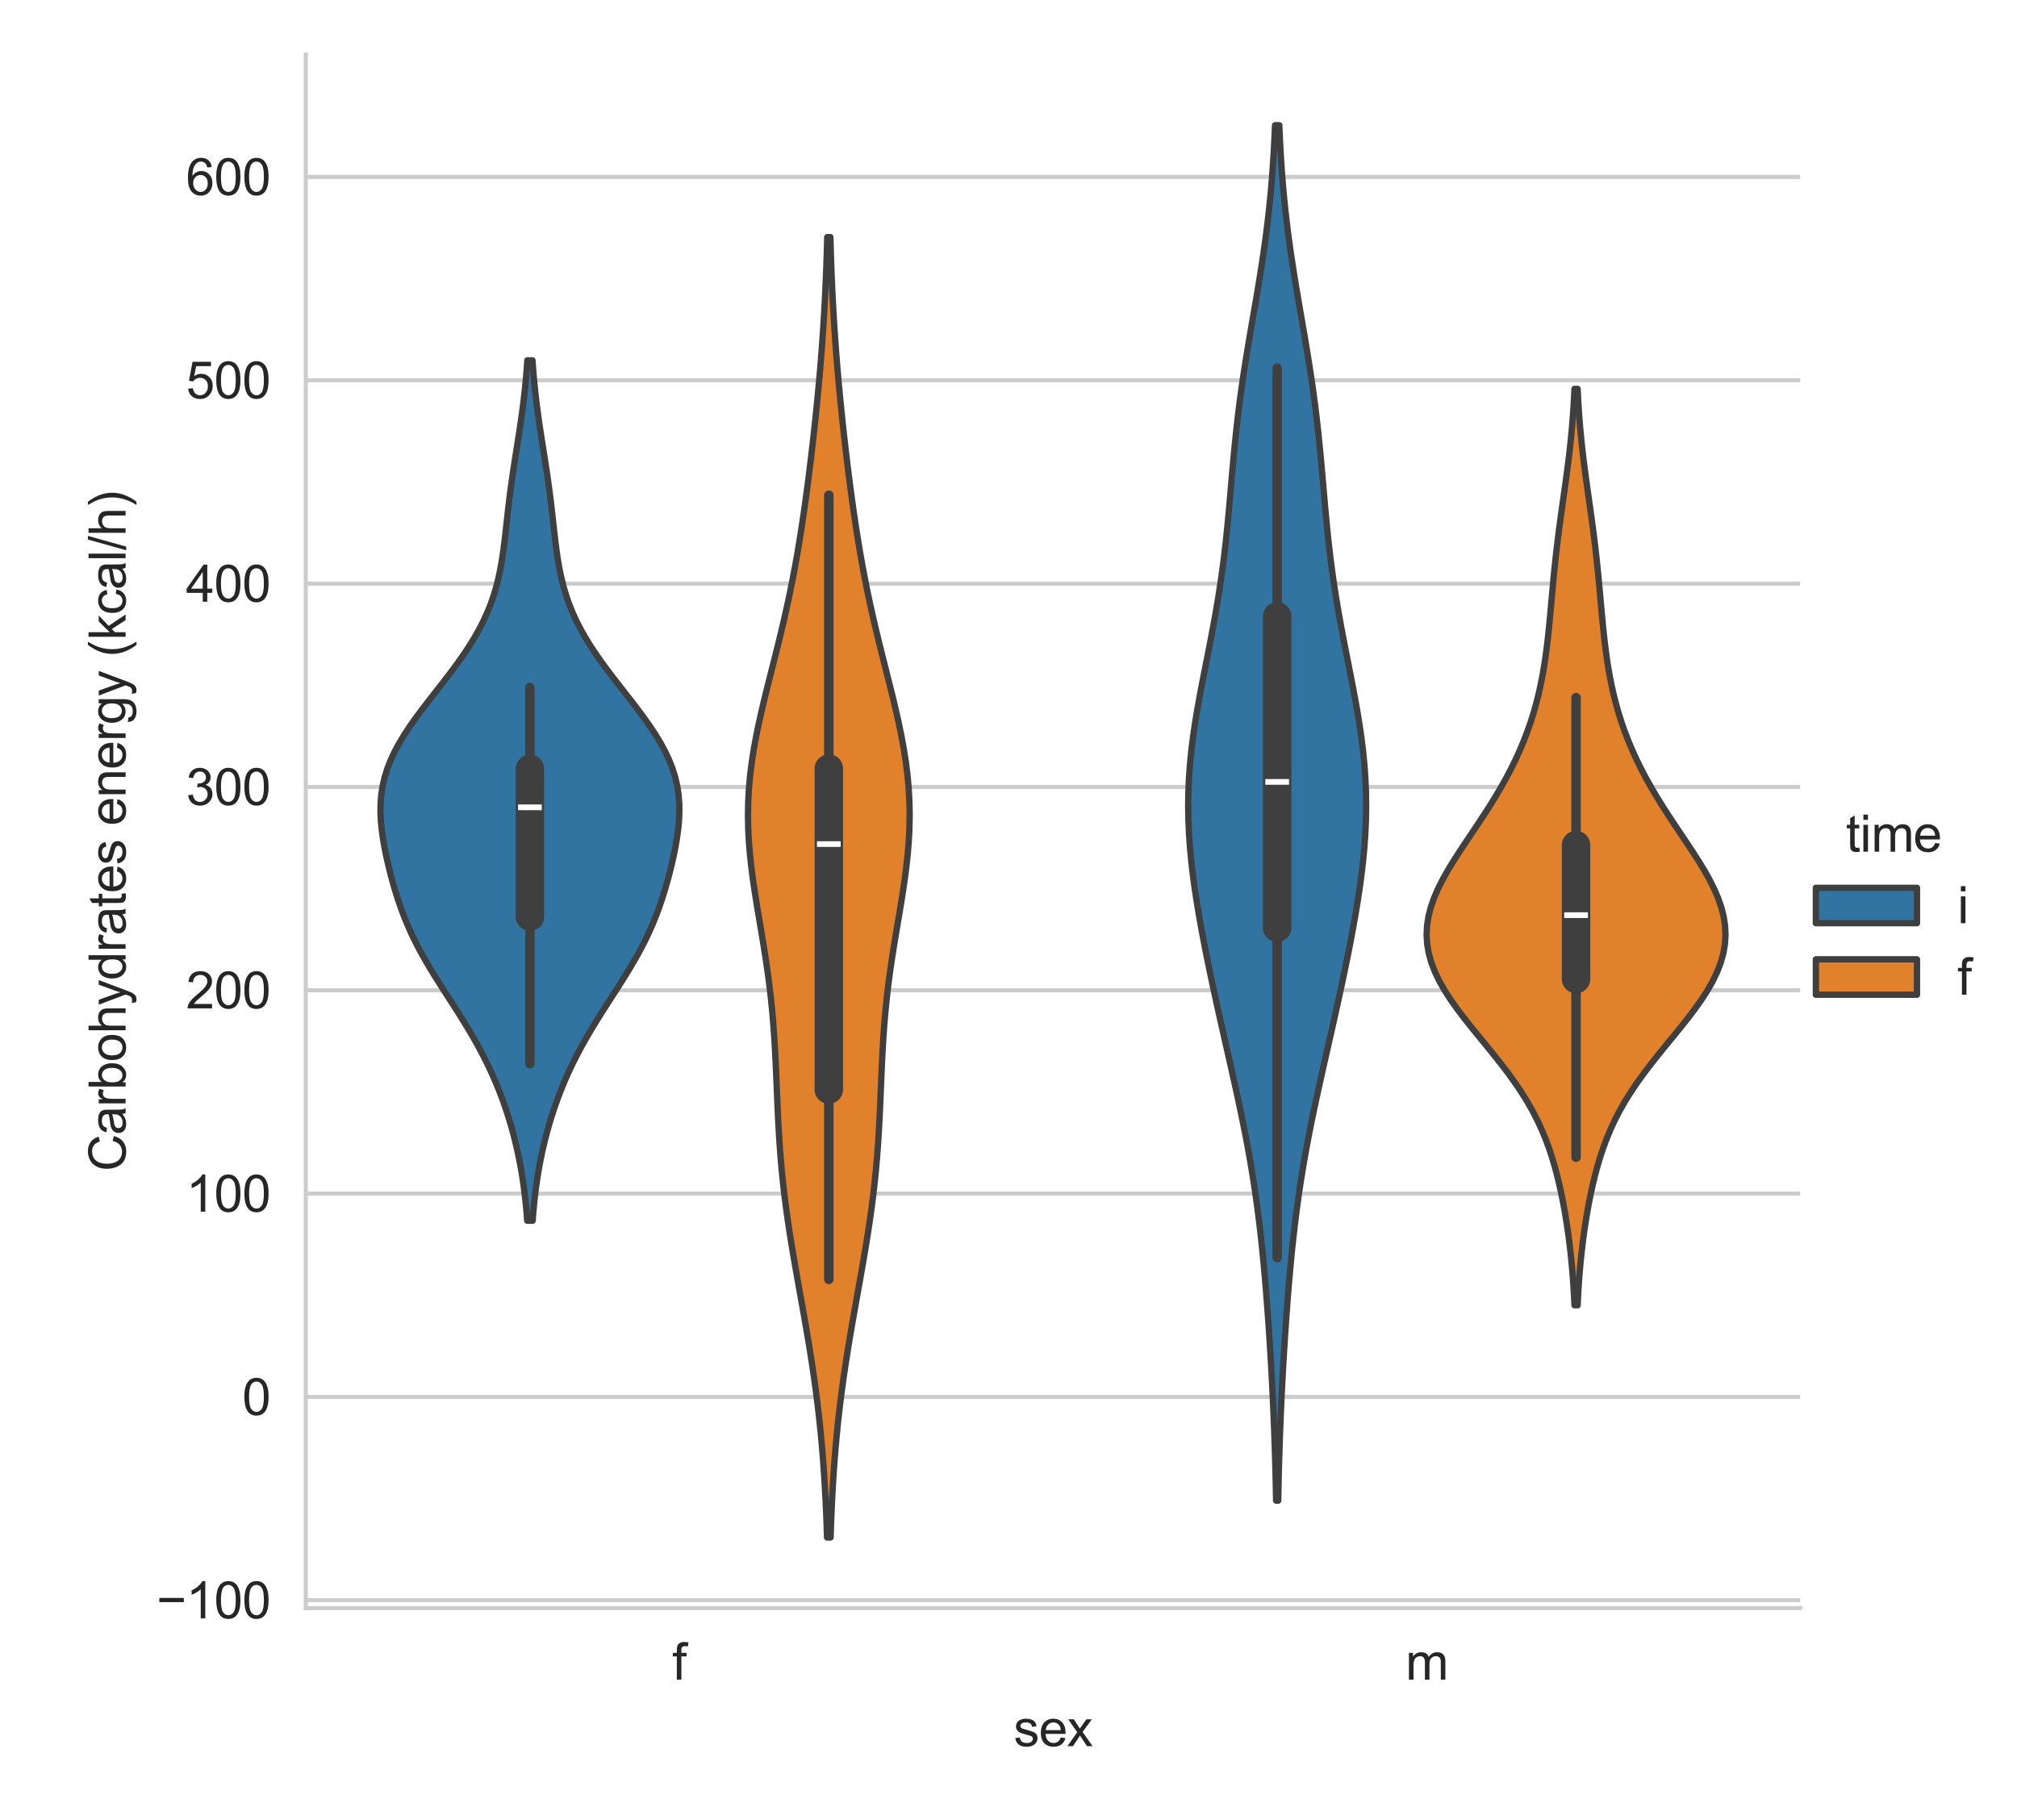 <?xml version="1.0" encoding="utf-8" standalone="no"?>
<!DOCTYPE svg PUBLIC "-//W3C//DTD SVG 1.1//EN"
  "http://www.w3.org/Graphics/SVG/1.1/DTD/svg11.dtd">
<svg xmlns:xlink="http://www.w3.org/1999/xlink" width="398.88pt" height="360pt" viewBox="0 0 398.88 360" xmlns="http://www.w3.org/2000/svg" version="1.1">
 <defs>
  <style type="text/css">*{stroke-linejoin: round; stroke-linecap: butt}</style>
 </defs>
 <g id="figure_1">
  <g id="patch_1">
   <path d="M 0 360 
L 398.88 360 
L 398.88 0 
L 0 0 
z
" style="fill: #ffffff"/>
  </g>
  <g id="axes_1">
   <g id="patch_2">
    <path d="M 60.465 318.04 
L 356.011 318.04 
L 356.011 10.8 
L 60.465 10.8 
z
" style="fill: #ffffff"/>
   </g>
   <g id="matplotlib.axis_1">
    <g id="xtick_1">
     <g id="text_1">
      <!-- f -->
      <g style="fill: #262626" transform="translate(132.962 332.198) scale(0.1 -0.1)">
       <defs>
        <path id="ArialMT-66" d="M 556 0 
L 556 2881 
L 59 2881 
L 59 3319 
L 556 3319 
L 556 3672 
Q 556 4006 616 4169 
Q 697 4388 901 4523 
Q 1106 4659 1475 4659 
Q 1713 4659 2000 4603 
L 1916 4113 
Q 1741 4144 1584 4144 
Q 1328 4144 1222 4034 
Q 1116 3925 1116 3625 
L 1116 3319 
L 1763 3319 
L 1763 2881 
L 1116 2881 
L 1116 0 
L 556 0 
z
" transform="scale(0.016)"/>
       </defs>
       <use xlink:href="#ArialMT-66"/>
      </g>
     </g>
    </g>
    <g id="xtick_2">
     <g id="text_2">
      <!-- m -->
      <g style="fill: #262626" transform="translate(277.96 332.198) scale(0.1 -0.1)">
       <defs>
        <path id="ArialMT-6d" d="M 422 0 
L 422 3319 
L 925 3319 
L 925 2853 
Q 1081 3097 1340 3245 
Q 1600 3394 1931 3394 
Q 2300 3394 2536 3241 
Q 2772 3088 2869 2813 
Q 3263 3394 3894 3394 
Q 4388 3394 4653 3120 
Q 4919 2847 4919 2278 
L 4919 0 
L 4359 0 
L 4359 2091 
Q 4359 2428 4304 2576 
Q 4250 2725 4106 2815 
Q 3963 2906 3769 2906 
Q 3419 2906 3187 2673 
Q 2956 2441 2956 1928 
L 2956 0 
L 2394 0 
L 2394 2156 
Q 2394 2531 2256 2718 
Q 2119 2906 1806 2906 
Q 1569 2906 1367 2781 
Q 1166 2656 1075 2415 
Q 984 2175 984 1722 
L 984 0 
L 422 0 
z
" transform="scale(0.016)"/>
       </defs>
       <use xlink:href="#ArialMT-6d"/>
      </g>
     </g>
    </g>
    <g id="text_3">
     <!-- sex -->
     <g style="fill: #262626" transform="translate(200.458 345.343) scale(0.1 -0.1)">
      <defs>
       <path id="ArialMT-73" d="M 197 991 
L 753 1078 
Q 800 744 1014 566 
Q 1228 388 1613 388 
Q 2000 388 2187 545 
Q 2375 703 2375 916 
Q 2375 1106 2209 1216 
Q 2094 1291 1634 1406 
Q 1016 1563 777 1677 
Q 538 1791 414 1992 
Q 291 2194 291 2438 
Q 291 2659 392 2848 
Q 494 3038 669 3163 
Q 800 3259 1026 3326 
Q 1253 3394 1513 3394 
Q 1903 3394 2198 3281 
Q 2494 3169 2634 2976 
Q 2775 2784 2828 2463 
L 2278 2388 
Q 2241 2644 2061 2787 
Q 1881 2931 1553 2931 
Q 1166 2931 1000 2803 
Q 834 2675 834 2503 
Q 834 2394 903 2306 
Q 972 2216 1119 2156 
Q 1203 2125 1616 2013 
Q 2213 1853 2448 1751 
Q 2684 1650 2818 1456 
Q 2953 1263 2953 975 
Q 2953 694 2789 445 
Q 2625 197 2315 61 
Q 2006 -75 1616 -75 
Q 969 -75 630 194 
Q 291 463 197 991 
z
" transform="scale(0.016)"/>
       <path id="ArialMT-65" d="M 2694 1069 
L 3275 997 
Q 3138 488 2766 206 
Q 2394 -75 1816 -75 
Q 1088 -75 661 373 
Q 234 822 234 1631 
Q 234 2469 665 2931 
Q 1097 3394 1784 3394 
Q 2450 3394 2872 2941 
Q 3294 2488 3294 1666 
Q 3294 1616 3291 1516 
L 816 1516 
Q 847 969 1125 678 
Q 1403 388 1819 388 
Q 2128 388 2347 550 
Q 2566 713 2694 1069 
z
M 847 1978 
L 2700 1978 
Q 2663 2397 2488 2606 
Q 2219 2931 1791 2931 
Q 1403 2931 1139 2672 
Q 875 2413 847 1978 
z
" transform="scale(0.016)"/>
       <path id="ArialMT-78" d="M 47 0 
L 1259 1725 
L 138 3319 
L 841 3319 
L 1350 2541 
Q 1494 2319 1581 2169 
Q 1719 2375 1834 2534 
L 2394 3319 
L 3066 3319 
L 1919 1756 
L 3153 0 
L 2463 0 
L 1781 1031 
L 1600 1309 
L 728 0 
L 47 0 
z
" transform="scale(0.016)"/>
      </defs>
      <use xlink:href="#ArialMT-73"/>
      <use xlink:href="#ArialMT-65" x="50"/>
      <use xlink:href="#ArialMT-78" x="105.615"/>
     </g>
    </g>
   </g>
   <g id="matplotlib.axis_2">
    <g id="ytick_1">
     <g id="line2d_1">
      <path d="M 60.465 316.484 
L 356.011 316.484 
" clip-path="url(#p3ad78b8b1c)" style="fill: none; stroke: #cccccc; stroke-width: 0.8; stroke-linecap: round"/>
     </g>
     <g id="text_4">
      <!-- −100 -->
      <g style="fill: #262626" transform="translate(30.942 320.063) scale(0.1 -0.1)">
       <defs>
        <path id="ArialMT-2212" d="M 3381 1997 
L 356 1997 
L 356 2522 
L 3381 2522 
L 3381 1997 
z
" transform="scale(0.016)"/>
        <path id="ArialMT-31" d="M 2384 0 
L 1822 0 
L 1822 3584 
Q 1619 3391 1289 3197 
Q 959 3003 697 2906 
L 697 3450 
Q 1169 3672 1522 3987 
Q 1875 4303 2022 4600 
L 2384 4600 
L 2384 0 
z
" transform="scale(0.016)"/>
        <path id="ArialMT-30" d="M 266 2259 
Q 266 3072 433 3567 
Q 600 4063 929 4331 
Q 1259 4600 1759 4600 
Q 2128 4600 2406 4451 
Q 2684 4303 2865 4023 
Q 3047 3744 3150 3342 
Q 3253 2941 3253 2259 
Q 3253 1453 3087 958 
Q 2922 463 2592 192 
Q 2263 -78 1759 -78 
Q 1097 -78 719 397 
Q 266 969 266 2259 
z
M 844 2259 
Q 844 1131 1108 757 
Q 1372 384 1759 384 
Q 2147 384 2411 759 
Q 2675 1134 2675 2259 
Q 2675 3391 2411 3762 
Q 2147 4134 1753 4134 
Q 1366 4134 1134 3806 
Q 844 3388 844 2259 
z
" transform="scale(0.016)"/>
       </defs>
       <use xlink:href="#ArialMT-2212"/>
       <use xlink:href="#ArialMT-31" x="58.398"/>
       <use xlink:href="#ArialMT-30" x="114.014"/>
       <use xlink:href="#ArialMT-30" x="169.629"/>
      </g>
     </g>
    </g>
    <g id="ytick_2">
     <g id="line2d_2">
      <path d="M 60.465 276.271 
L 356.011 276.271 
" clip-path="url(#p3ad78b8b1c)" style="fill: none; stroke: #cccccc; stroke-width: 0.8; stroke-linecap: round"/>
     </g>
     <g id="text_5">
      <!-- 0 -->
      <g style="fill: #262626" transform="translate(47.904 279.85) scale(0.1 -0.1)">
       <use xlink:href="#ArialMT-30"/>
      </g>
     </g>
    </g>
    <g id="ytick_3">
     <g id="line2d_3">
      <path d="M 60.465 236.059 
L 356.011 236.059 
" clip-path="url(#p3ad78b8b1c)" style="fill: none; stroke: #cccccc; stroke-width: 0.8; stroke-linecap: round"/>
     </g>
     <g id="text_6">
      <!-- 100 -->
      <g style="fill: #262626" transform="translate(36.782 239.638) scale(0.1 -0.1)">
       <use xlink:href="#ArialMT-31"/>
       <use xlink:href="#ArialMT-30" x="55.615"/>
       <use xlink:href="#ArialMT-30" x="111.23"/>
      </g>
     </g>
    </g>
    <g id="ytick_4">
     <g id="line2d_4">
      <path d="M 60.465 195.846 
L 356.011 195.846 
" clip-path="url(#p3ad78b8b1c)" style="fill: none; stroke: #cccccc; stroke-width: 0.8; stroke-linecap: round"/>
     </g>
     <g id="text_7">
      <!-- 200 -->
      <g style="fill: #262626" transform="translate(36.782 199.425) scale(0.1 -0.1)">
       <defs>
        <path id="ArialMT-32" d="M 3222 541 
L 3222 0 
L 194 0 
Q 188 203 259 391 
Q 375 700 629 1000 
Q 884 1300 1366 1694 
Q 2113 2306 2375 2664 
Q 2638 3022 2638 3341 
Q 2638 3675 2398 3904 
Q 2159 4134 1775 4134 
Q 1369 4134 1125 3890 
Q 881 3647 878 3216 
L 300 3275 
Q 359 3922 746 4261 
Q 1134 4600 1788 4600 
Q 2447 4600 2831 4234 
Q 3216 3869 3216 3328 
Q 3216 3053 3103 2787 
Q 2991 2522 2730 2228 
Q 2469 1934 1863 1422 
Q 1356 997 1212 845 
Q 1069 694 975 541 
L 3222 541 
z
" transform="scale(0.016)"/>
       </defs>
       <use xlink:href="#ArialMT-32"/>
       <use xlink:href="#ArialMT-30" x="55.615"/>
       <use xlink:href="#ArialMT-30" x="111.23"/>
      </g>
     </g>
    </g>
    <g id="ytick_5">
     <g id="line2d_5">
      <path d="M 60.465 155.633 
L 356.011 155.633 
" clip-path="url(#p3ad78b8b1c)" style="fill: none; stroke: #cccccc; stroke-width: 0.8; stroke-linecap: round"/>
     </g>
     <g id="text_8">
      <!-- 300 -->
      <g style="fill: #262626" transform="translate(36.782 159.212) scale(0.1 -0.1)">
       <defs>
        <path id="ArialMT-33" d="M 269 1209 
L 831 1284 
Q 928 806 1161 595 
Q 1394 384 1728 384 
Q 2125 384 2398 659 
Q 2672 934 2672 1341 
Q 2672 1728 2419 1979 
Q 2166 2231 1775 2231 
Q 1616 2231 1378 2169 
L 1441 2663 
Q 1497 2656 1531 2656 
Q 1891 2656 2178 2843 
Q 2466 3031 2466 3422 
Q 2466 3731 2256 3934 
Q 2047 4138 1716 4138 
Q 1388 4138 1169 3931 
Q 950 3725 888 3313 
L 325 3413 
Q 428 3978 793 4289 
Q 1159 4600 1703 4600 
Q 2078 4600 2393 4439 
Q 2709 4278 2876 4000 
Q 3044 3722 3044 3409 
Q 3044 3113 2884 2869 
Q 2725 2625 2413 2481 
Q 2819 2388 3044 2092 
Q 3269 1797 3269 1353 
Q 3269 753 2831 336 
Q 2394 -81 1725 -81 
Q 1122 -81 723 278 
Q 325 638 269 1209 
z
" transform="scale(0.016)"/>
       </defs>
       <use xlink:href="#ArialMT-33"/>
       <use xlink:href="#ArialMT-30" x="55.615"/>
       <use xlink:href="#ArialMT-30" x="111.23"/>
      </g>
     </g>
    </g>
    <g id="ytick_6">
     <g id="line2d_6">
      <path d="M 60.465 115.421 
L 356.011 115.421 
" clip-path="url(#p3ad78b8b1c)" style="fill: none; stroke: #cccccc; stroke-width: 0.8; stroke-linecap: round"/>
     </g>
     <g id="text_9">
      <!-- 400 -->
      <g style="fill: #262626" transform="translate(36.782 119) scale(0.1 -0.1)">
       <defs>
        <path id="ArialMT-34" d="M 2069 0 
L 2069 1097 
L 81 1097 
L 81 1613 
L 2172 4581 
L 2631 4581 
L 2631 1613 
L 3250 1613 
L 3250 1097 
L 2631 1097 
L 2631 0 
L 2069 0 
z
M 2069 1613 
L 2069 3678 
L 634 1613 
L 2069 1613 
z
" transform="scale(0.016)"/>
       </defs>
       <use xlink:href="#ArialMT-34"/>
       <use xlink:href="#ArialMT-30" x="55.615"/>
       <use xlink:href="#ArialMT-30" x="111.23"/>
      </g>
     </g>
    </g>
    <g id="ytick_7">
     <g id="line2d_7">
      <path d="M 60.465 75.208 
L 356.011 75.208 
" clip-path="url(#p3ad78b8b1c)" style="fill: none; stroke: #cccccc; stroke-width: 0.8; stroke-linecap: round"/>
     </g>
     <g id="text_10">
      <!-- 500 -->
      <g style="fill: #262626" transform="translate(36.782 78.787) scale(0.1 -0.1)">
       <defs>
        <path id="ArialMT-35" d="M 266 1200 
L 856 1250 
Q 922 819 1161 601 
Q 1400 384 1738 384 
Q 2144 384 2425 690 
Q 2706 997 2706 1503 
Q 2706 1984 2436 2262 
Q 2166 2541 1728 2541 
Q 1456 2541 1237 2417 
Q 1019 2294 894 2097 
L 366 2166 
L 809 4519 
L 3088 4519 
L 3088 3981 
L 1259 3981 
L 1013 2750 
Q 1425 3038 1878 3038 
Q 2478 3038 2890 2622 
Q 3303 2206 3303 1553 
Q 3303 931 2941 478 
Q 2500 -78 1738 -78 
Q 1113 -78 717 272 
Q 322 622 266 1200 
z
" transform="scale(0.016)"/>
       </defs>
       <use xlink:href="#ArialMT-35"/>
       <use xlink:href="#ArialMT-30" x="55.615"/>
       <use xlink:href="#ArialMT-30" x="111.23"/>
      </g>
     </g>
    </g>
    <g id="ytick_8">
     <g id="line2d_8">
      <path d="M 60.465 34.995 
L 356.011 34.995 
" clip-path="url(#p3ad78b8b1c)" style="fill: none; stroke: #cccccc; stroke-width: 0.8; stroke-linecap: round"/>
     </g>
     <g id="text_11">
      <!-- 600 -->
      <g style="fill: #262626" transform="translate(36.782 38.574) scale(0.1 -0.1)">
       <defs>
        <path id="ArialMT-36" d="M 3184 3459 
L 2625 3416 
Q 2550 3747 2413 3897 
Q 2184 4138 1850 4138 
Q 1581 4138 1378 3988 
Q 1113 3794 959 3422 
Q 806 3050 800 2363 
Q 1003 2672 1297 2822 
Q 1591 2972 1913 2972 
Q 2475 2972 2870 2558 
Q 3266 2144 3266 1488 
Q 3266 1056 3080 686 
Q 2894 316 2569 119 
Q 2244 -78 1831 -78 
Q 1128 -78 684 439 
Q 241 956 241 2144 
Q 241 3472 731 4075 
Q 1159 4600 1884 4600 
Q 2425 4600 2770 4297 
Q 3116 3994 3184 3459 
z
M 888 1484 
Q 888 1194 1011 928 
Q 1134 663 1356 523 
Q 1578 384 1822 384 
Q 2178 384 2434 671 
Q 2691 959 2691 1453 
Q 2691 1928 2437 2201 
Q 2184 2475 1800 2475 
Q 1419 2475 1153 2201 
Q 888 1928 888 1484 
z
" transform="scale(0.016)"/>
       </defs>
       <use xlink:href="#ArialMT-36"/>
       <use xlink:href="#ArialMT-30" x="55.615"/>
       <use xlink:href="#ArialMT-30" x="111.23"/>
      </g>
     </g>
    </g>
    <g id="text_12">
     <!-- Carbohydrates energy (kcal/h) -->
     <g style="fill: #262626" transform="translate(24.837 231.668) rotate(-90) scale(0.1 -0.1)">
      <defs>
       <path id="ArialMT-43" d="M 3763 1606 
L 4369 1453 
Q 4178 706 3683 314 
Q 3188 -78 2472 -78 
Q 1731 -78 1267 223 
Q 803 525 561 1097 
Q 319 1669 319 2325 
Q 319 3041 592 3573 
Q 866 4106 1370 4382 
Q 1875 4659 2481 4659 
Q 3169 4659 3637 4309 
Q 4106 3959 4291 3325 
L 3694 3184 
Q 3534 3684 3231 3912 
Q 2928 4141 2469 4141 
Q 1941 4141 1586 3887 
Q 1231 3634 1087 3207 
Q 944 2781 944 2328 
Q 944 1744 1114 1308 
Q 1284 872 1643 656 
Q 2003 441 2422 441 
Q 2931 441 3284 734 
Q 3638 1028 3763 1606 
z
" transform="scale(0.016)"/>
       <path id="ArialMT-61" d="M 2588 409 
Q 2275 144 1986 34 
Q 1697 -75 1366 -75 
Q 819 -75 525 192 
Q 231 459 231 875 
Q 231 1119 342 1320 
Q 453 1522 633 1644 
Q 813 1766 1038 1828 
Q 1203 1872 1538 1913 
Q 2219 1994 2541 2106 
Q 2544 2222 2544 2253 
Q 2544 2597 2384 2738 
Q 2169 2928 1744 2928 
Q 1347 2928 1158 2789 
Q 969 2650 878 2297 
L 328 2372 
Q 403 2725 575 2942 
Q 747 3159 1072 3276 
Q 1397 3394 1825 3394 
Q 2250 3394 2515 3294 
Q 2781 3194 2906 3042 
Q 3031 2891 3081 2659 
Q 3109 2516 3109 2141 
L 3109 1391 
Q 3109 606 3145 398 
Q 3181 191 3288 0 
L 2700 0 
Q 2613 175 2588 409 
z
M 2541 1666 
Q 2234 1541 1622 1453 
Q 1275 1403 1131 1340 
Q 988 1278 909 1158 
Q 831 1038 831 891 
Q 831 666 1001 516 
Q 1172 366 1500 366 
Q 1825 366 2078 508 
Q 2331 650 2450 897 
Q 2541 1088 2541 1459 
L 2541 1666 
z
" transform="scale(0.016)"/>
       <path id="ArialMT-72" d="M 416 0 
L 416 3319 
L 922 3319 
L 922 2816 
Q 1116 3169 1280 3281 
Q 1444 3394 1641 3394 
Q 1925 3394 2219 3213 
L 2025 2691 
Q 1819 2813 1613 2813 
Q 1428 2813 1281 2702 
Q 1134 2591 1072 2394 
Q 978 2094 978 1738 
L 978 0 
L 416 0 
z
" transform="scale(0.016)"/>
       <path id="ArialMT-62" d="M 941 0 
L 419 0 
L 419 4581 
L 981 4581 
L 981 2947 
Q 1338 3394 1891 3394 
Q 2197 3394 2470 3270 
Q 2744 3147 2920 2923 
Q 3097 2700 3197 2384 
Q 3297 2069 3297 1709 
Q 3297 856 2875 390 
Q 2453 -75 1863 -75 
Q 1275 -75 941 416 
L 941 0 
z
M 934 1684 
Q 934 1088 1097 822 
Q 1363 388 1816 388 
Q 2184 388 2453 708 
Q 2722 1028 2722 1663 
Q 2722 2313 2464 2622 
Q 2206 2931 1841 2931 
Q 1472 2931 1203 2611 
Q 934 2291 934 1684 
z
" transform="scale(0.016)"/>
       <path id="ArialMT-6f" d="M 213 1659 
Q 213 2581 725 3025 
Q 1153 3394 1769 3394 
Q 2453 3394 2887 2945 
Q 3322 2497 3322 1706 
Q 3322 1066 3130 698 
Q 2938 331 2570 128 
Q 2203 -75 1769 -75 
Q 1072 -75 642 372 
Q 213 819 213 1659 
z
M 791 1659 
Q 791 1022 1069 705 
Q 1347 388 1769 388 
Q 2188 388 2466 706 
Q 2744 1025 2744 1678 
Q 2744 2294 2464 2611 
Q 2184 2928 1769 2928 
Q 1347 2928 1069 2612 
Q 791 2297 791 1659 
z
" transform="scale(0.016)"/>
       <path id="ArialMT-68" d="M 422 0 
L 422 4581 
L 984 4581 
L 984 2938 
Q 1378 3394 1978 3394 
Q 2347 3394 2619 3248 
Q 2891 3103 3008 2847 
Q 3125 2591 3125 2103 
L 3125 0 
L 2563 0 
L 2563 2103 
Q 2563 2525 2380 2717 
Q 2197 2909 1863 2909 
Q 1613 2909 1392 2779 
Q 1172 2650 1078 2428 
Q 984 2206 984 1816 
L 984 0 
L 422 0 
z
" transform="scale(0.016)"/>
       <path id="ArialMT-79" d="M 397 -1278 
L 334 -750 
Q 519 -800 656 -800 
Q 844 -800 956 -737 
Q 1069 -675 1141 -563 
Q 1194 -478 1313 -144 
Q 1328 -97 1363 -6 
L 103 3319 
L 709 3319 
L 1400 1397 
Q 1534 1031 1641 628 
Q 1738 1016 1872 1384 
L 2581 3319 
L 3144 3319 
L 1881 -56 
Q 1678 -603 1566 -809 
Q 1416 -1088 1222 -1217 
Q 1028 -1347 759 -1347 
Q 597 -1347 397 -1278 
z
" transform="scale(0.016)"/>
       <path id="ArialMT-64" d="M 2575 0 
L 2575 419 
Q 2259 -75 1647 -75 
Q 1250 -75 917 144 
Q 584 363 401 755 
Q 219 1147 219 1656 
Q 219 2153 384 2558 
Q 550 2963 881 3178 
Q 1213 3394 1622 3394 
Q 1922 3394 2156 3267 
Q 2391 3141 2538 2938 
L 2538 4581 
L 3097 4581 
L 3097 0 
L 2575 0 
z
M 797 1656 
Q 797 1019 1065 703 
Q 1334 388 1700 388 
Q 2069 388 2326 689 
Q 2584 991 2584 1609 
Q 2584 2291 2321 2609 
Q 2059 2928 1675 2928 
Q 1300 2928 1048 2622 
Q 797 2316 797 1656 
z
" transform="scale(0.016)"/>
       <path id="ArialMT-74" d="M 1650 503 
L 1731 6 
Q 1494 -44 1306 -44 
Q 1000 -44 831 53 
Q 663 150 594 308 
Q 525 466 525 972 
L 525 2881 
L 113 2881 
L 113 3319 
L 525 3319 
L 525 4141 
L 1084 4478 
L 1084 3319 
L 1650 3319 
L 1650 2881 
L 1084 2881 
L 1084 941 
Q 1084 700 1114 631 
Q 1144 563 1211 522 
Q 1278 481 1403 481 
Q 1497 481 1650 503 
z
" transform="scale(0.016)"/>
       <path id="ArialMT-20" transform="scale(0.016)"/>
       <path id="ArialMT-6e" d="M 422 0 
L 422 3319 
L 928 3319 
L 928 2847 
Q 1294 3394 1984 3394 
Q 2284 3394 2536 3286 
Q 2788 3178 2913 3003 
Q 3038 2828 3088 2588 
Q 3119 2431 3119 2041 
L 3119 0 
L 2556 0 
L 2556 2019 
Q 2556 2363 2490 2533 
Q 2425 2703 2258 2804 
Q 2091 2906 1866 2906 
Q 1506 2906 1245 2678 
Q 984 2450 984 1813 
L 984 0 
L 422 0 
z
" transform="scale(0.016)"/>
       <path id="ArialMT-67" d="M 319 -275 
L 866 -356 
Q 900 -609 1056 -725 
Q 1266 -881 1628 -881 
Q 2019 -881 2231 -725 
Q 2444 -569 2519 -288 
Q 2563 -116 2559 434 
Q 2191 0 1641 0 
Q 956 0 581 494 
Q 206 988 206 1678 
Q 206 2153 378 2554 
Q 550 2956 876 3175 
Q 1203 3394 1644 3394 
Q 2231 3394 2613 2919 
L 2613 3319 
L 3131 3319 
L 3131 450 
Q 3131 -325 2973 -648 
Q 2816 -972 2473 -1159 
Q 2131 -1347 1631 -1347 
Q 1038 -1347 672 -1080 
Q 306 -813 319 -275 
z
M 784 1719 
Q 784 1066 1043 766 
Q 1303 466 1694 466 
Q 2081 466 2343 764 
Q 2606 1063 2606 1700 
Q 2606 2309 2336 2618 
Q 2066 2928 1684 2928 
Q 1309 2928 1046 2623 
Q 784 2319 784 1719 
z
" transform="scale(0.016)"/>
       <path id="ArialMT-28" d="M 1497 -1347 
Q 1031 -759 709 28 
Q 388 816 388 1659 
Q 388 2403 628 3084 
Q 909 3875 1497 4659 
L 1900 4659 
Q 1522 4009 1400 3731 
Q 1209 3300 1100 2831 
Q 966 2247 966 1656 
Q 966 153 1900 -1347 
L 1497 -1347 
z
" transform="scale(0.016)"/>
       <path id="ArialMT-6b" d="M 425 0 
L 425 4581 
L 988 4581 
L 988 1969 
L 2319 3319 
L 3047 3319 
L 1778 2088 
L 3175 0 
L 2481 0 
L 1384 1697 
L 988 1316 
L 988 0 
L 425 0 
z
" transform="scale(0.016)"/>
       <path id="ArialMT-63" d="M 2588 1216 
L 3141 1144 
Q 3050 572 2676 248 
Q 2303 -75 1759 -75 
Q 1078 -75 664 370 
Q 250 816 250 1647 
Q 250 2184 428 2587 
Q 606 2991 970 3192 
Q 1334 3394 1763 3394 
Q 2303 3394 2647 3120 
Q 2991 2847 3088 2344 
L 2541 2259 
Q 2463 2594 2264 2762 
Q 2066 2931 1784 2931 
Q 1359 2931 1093 2626 
Q 828 2322 828 1663 
Q 828 994 1084 691 
Q 1341 388 1753 388 
Q 2084 388 2306 591 
Q 2528 794 2588 1216 
z
" transform="scale(0.016)"/>
       <path id="ArialMT-6c" d="M 409 0 
L 409 4581 
L 972 4581 
L 972 0 
L 409 0 
z
" transform="scale(0.016)"/>
       <path id="ArialMT-2f" d="M 0 -78 
L 1328 4659 
L 1778 4659 
L 453 -78 
L 0 -78 
z
" transform="scale(0.016)"/>
       <path id="ArialMT-29" d="M 791 -1347 
L 388 -1347 
Q 1322 153 1322 1656 
Q 1322 2244 1188 2822 
Q 1081 3291 891 3722 
Q 769 4003 388 4659 
L 791 4659 
Q 1378 3875 1659 3084 
Q 1900 2403 1900 1659 
Q 1900 816 1576 28 
Q 1253 -759 791 -1347 
z
" transform="scale(0.016)"/>
      </defs>
      <use xlink:href="#ArialMT-43"/>
      <use xlink:href="#ArialMT-61" x="72.217"/>
      <use xlink:href="#ArialMT-72" x="127.832"/>
      <use xlink:href="#ArialMT-62" x="161.133"/>
      <use xlink:href="#ArialMT-6f" x="216.748"/>
      <use xlink:href="#ArialMT-68" x="272.363"/>
      <use xlink:href="#ArialMT-79" x="327.979"/>
      <use xlink:href="#ArialMT-64" x="377.979"/>
      <use xlink:href="#ArialMT-72" x="433.594"/>
      <use xlink:href="#ArialMT-61" x="466.895"/>
      <use xlink:href="#ArialMT-74" x="522.51"/>
      <use xlink:href="#ArialMT-65" x="550.293"/>
      <use xlink:href="#ArialMT-73" x="605.908"/>
      <use xlink:href="#ArialMT-20" x="655.908"/>
      <use xlink:href="#ArialMT-65" x="683.691"/>
      <use xlink:href="#ArialMT-6e" x="739.307"/>
      <use xlink:href="#ArialMT-65" x="794.922"/>
      <use xlink:href="#ArialMT-72" x="850.537"/>
      <use xlink:href="#ArialMT-67" x="883.838"/>
      <use xlink:href="#ArialMT-79" x="939.453"/>
      <use xlink:href="#ArialMT-20" x="989.453"/>
      <use xlink:href="#ArialMT-28" x="1017.236"/>
      <use xlink:href="#ArialMT-6b" x="1050.537"/>
      <use xlink:href="#ArialMT-63" x="1100.537"/>
      <use xlink:href="#ArialMT-61" x="1150.537"/>
      <use xlink:href="#ArialMT-6c" x="1206.152"/>
      <use xlink:href="#ArialMT-2f" x="1228.369"/>
      <use xlink:href="#ArialMT-68" x="1256.152"/>
      <use xlink:href="#ArialMT-29" x="1311.768"/>
     </g>
    </g>
   </g>
   <g id="PolyCollection_1">
    <defs>
     <path id="m87dc7b610b" d="M 105.334 -118.578 
L 104.26 -118.578 
L 104.125 -120.297 
L 103.964 -122.016 
L 103.775 -123.734 
L 103.557 -125.453 
L 103.305 -127.172 
L 103.02 -128.891 
L 102.699 -130.61 
L 102.34 -132.328 
L 101.943 -134.047 
L 101.506 -135.766 
L 101.029 -137.485 
L 100.509 -139.204 
L 99.945 -140.922 
L 99.337 -142.641 
L 98.681 -144.36 
L 97.975 -146.079 
L 97.219 -147.798 
L 96.411 -149.516 
L 95.551 -151.235 
L 94.638 -152.954 
L 93.676 -154.673 
L 92.668 -156.392 
L 91.621 -158.11 
L 90.543 -159.829 
L 89.444 -161.548 
L 88.336 -163.267 
L 87.232 -164.986 
L 86.146 -166.704 
L 85.091 -168.423 
L 84.078 -170.142 
L 83.118 -171.861 
L 82.218 -173.58 
L 81.383 -175.299 
L 80.613 -177.017 
L 79.908 -178.736 
L 79.263 -180.455 
L 78.674 -182.174 
L 78.132 -183.893 
L 77.634 -185.611 
L 77.174 -187.33 
L 76.751 -189.049 
L 76.364 -190.768 
L 76.019 -192.487 
L 75.723 -194.205 
L 75.486 -195.924 
L 75.321 -197.643 
L 75.242 -199.362 
L 75.264 -201.081 
L 75.4 -202.799 
L 75.661 -204.518 
L 76.055 -206.237 
L 76.588 -207.956 
L 77.259 -209.675 
L 78.064 -211.393 
L 78.996 -213.112 
L 80.041 -214.831 
L 81.185 -216.55 
L 82.409 -218.269 
L 83.693 -219.987 
L 85.018 -221.706 
L 86.361 -223.425 
L 87.701 -225.144 
L 89.019 -226.863 
L 90.297 -228.581 
L 91.517 -230.3 
L 92.668 -232.019 
L 93.736 -233.738 
L 94.714 -235.457 
L 95.596 -237.175 
L 96.381 -238.894 
L 97.068 -240.613 
L 97.661 -242.332 
L 98.167 -244.051 
L 98.595 -245.769 
L 98.953 -247.488 
L 99.255 -249.207 
L 99.511 -250.926 
L 99.735 -252.645 
L 99.937 -254.363 
L 100.129 -256.082 
L 100.319 -257.801 
L 100.514 -259.52 
L 100.72 -261.239 
L 100.94 -262.957 
L 101.174 -264.676 
L 101.422 -266.395 
L 101.681 -268.114 
L 101.949 -269.833 
L 102.22 -271.551 
L 102.49 -273.27 
L 102.754 -274.989 
L 103.008 -276.708 
L 103.249 -278.427 
L 103.473 -280.146 
L 103.677 -281.864 
L 103.862 -283.583 
L 104.025 -285.302 
L 104.167 -287.021 
L 104.289 -288.74 
L 105.304 -288.74 
L 105.304 -288.74 
L 105.427 -287.021 
L 105.569 -285.302 
L 105.732 -283.583 
L 105.916 -281.864 
L 106.121 -280.146 
L 106.345 -278.427 
L 106.585 -276.708 
L 106.84 -274.989 
L 107.104 -273.27 
L 107.374 -271.551 
L 107.645 -269.833 
L 107.912 -268.114 
L 108.172 -266.395 
L 108.42 -264.676 
L 108.654 -262.957 
L 108.874 -261.239 
L 109.08 -259.52 
L 109.275 -257.801 
L 109.465 -256.082 
L 109.657 -254.363 
L 109.859 -252.645 
L 110.083 -250.926 
L 110.339 -249.207 
L 110.64 -247.488 
L 110.999 -245.769 
L 111.426 -244.051 
L 111.932 -242.332 
L 112.526 -240.613 
L 113.213 -238.894 
L 113.998 -237.175 
L 114.88 -235.457 
L 115.858 -233.738 
L 116.926 -232.019 
L 118.076 -230.3 
L 119.297 -228.581 
L 120.575 -226.863 
L 121.893 -225.144 
L 123.233 -223.425 
L 124.576 -221.706 
L 125.9 -219.987 
L 127.185 -218.269 
L 128.409 -216.55 
L 129.553 -214.831 
L 130.598 -213.112 
L 131.53 -211.393 
L 132.335 -209.675 
L 133.006 -207.956 
L 133.538 -206.237 
L 133.933 -204.518 
L 134.194 -202.799 
L 134.33 -201.081 
L 134.352 -199.362 
L 134.273 -197.643 
L 134.108 -195.924 
L 133.871 -194.205 
L 133.575 -192.487 
L 133.23 -190.768 
L 132.843 -189.049 
L 132.42 -187.33 
L 131.96 -185.611 
L 131.461 -183.893 
L 130.92 -182.174 
L 130.33 -180.455 
L 129.686 -178.736 
L 128.98 -177.017 
L 128.211 -175.299 
L 127.375 -173.58 
L 126.475 -171.861 
L 125.515 -170.142 
L 124.503 -168.423 
L 123.447 -166.704 
L 122.361 -164.986 
L 121.258 -163.267 
L 120.15 -161.548 
L 119.051 -159.829 
L 117.973 -158.11 
L 116.926 -156.392 
L 115.918 -154.673 
L 114.956 -152.954 
L 114.043 -151.235 
L 113.182 -149.516 
L 112.374 -147.798 
L 111.618 -146.079 
L 110.913 -144.36 
L 110.257 -142.641 
L 109.648 -140.922 
L 109.085 -139.204 
L 108.565 -137.485 
L 108.087 -135.766 
L 107.651 -134.047 
L 107.254 -132.328 
L 106.895 -130.61 
L 106.574 -128.891 
L 106.288 -127.172 
L 106.037 -125.453 
L 105.818 -123.734 
L 105.63 -122.016 
L 105.469 -120.297 
L 105.334 -118.578 
z
" style="stroke: #3f3f3f; stroke-width: 1.25"/>
    </defs>
    <g clip-path="url(#p3ad78b8b1c)">
     <use xlink:href="#m87dc7b610b" x="0" y="360" style="fill: #3274a1; stroke: #3f3f3f; stroke-width: 1.25"/>
    </g>
   </g>
   <g id="PolyCollection_2">
    <defs>
     <path id="m13cac7cb5b" d="M 164.257 -55.925 
L 163.555 -55.925 
L 163.468 -58.523 
L 163.365 -61.121 
L 163.244 -63.719 
L 163.101 -66.317 
L 162.937 -68.914 
L 162.748 -71.512 
L 162.533 -74.11 
L 162.291 -76.708 
L 162.022 -79.306 
L 161.724 -81.903 
L 161.399 -84.501 
L 161.046 -87.099 
L 160.668 -89.697 
L 160.266 -92.295 
L 159.843 -94.892 
L 159.402 -97.49 
L 158.949 -100.088 
L 158.487 -102.686 
L 158.022 -105.284 
L 157.559 -107.881 
L 157.104 -110.479 
L 156.664 -113.077 
L 156.243 -115.675 
L 155.847 -118.273 
L 155.48 -120.87 
L 155.146 -123.468 
L 154.847 -126.066 
L 154.584 -128.664 
L 154.357 -131.262 
L 154.164 -133.859 
L 154.001 -136.457 
L 153.863 -139.055 
L 153.743 -141.653 
L 153.633 -144.251 
L 153.526 -146.848 
L 153.412 -149.446 
L 153.282 -152.044 
L 153.129 -154.642 
L 152.946 -157.24 
L 152.726 -159.837 
L 152.466 -162.435 
L 152.165 -165.033 
L 151.824 -167.631 
L 151.447 -170.229 
L 151.04 -172.826 
L 150.612 -175.424 
L 150.174 -178.022 
L 149.739 -180.62 
L 149.321 -183.218 
L 148.934 -185.815 
L 148.592 -188.413 
L 148.308 -191.011 
L 148.095 -193.609 
L 147.962 -196.207 
L 147.917 -198.804 
L 147.964 -201.402 
L 148.105 -204 
L 148.338 -206.598 
L 148.66 -209.196 
L 149.062 -211.793 
L 149.537 -214.391 
L 150.072 -216.989 
L 150.657 -219.587 
L 151.278 -222.185 
L 151.922 -224.782 
L 152.578 -227.38 
L 153.235 -229.978 
L 153.884 -232.576 
L 154.515 -235.174 
L 155.123 -237.771 
L 155.705 -240.369 
L 156.256 -242.967 
L 156.776 -245.565 
L 157.265 -248.163 
L 157.725 -250.76 
L 158.158 -253.358 
L 158.566 -255.956 
L 158.952 -258.554 
L 159.319 -261.152 
L 159.668 -263.749 
L 160.002 -266.347 
L 160.322 -268.945 
L 160.629 -271.543 
L 160.924 -274.141 
L 161.207 -276.738 
L 161.477 -279.336 
L 161.733 -281.934 
L 161.975 -284.532 
L 162.203 -287.13 
L 162.414 -289.727 
L 162.61 -292.325 
L 162.788 -294.923 
L 162.951 -297.521 
L 163.096 -300.119 
L 163.225 -302.716 
L 163.339 -305.314 
L 163.438 -307.912 
L 163.523 -310.51 
L 163.596 -313.108 
L 164.217 -313.108 
L 164.217 -313.108 
L 164.289 -310.51 
L 164.374 -307.912 
L 164.473 -305.314 
L 164.587 -302.716 
L 164.716 -300.119 
L 164.862 -297.521 
L 165.024 -294.923 
L 165.203 -292.325 
L 165.398 -289.727 
L 165.61 -287.13 
L 165.837 -284.532 
L 166.079 -281.934 
L 166.336 -279.336 
L 166.605 -276.738 
L 166.888 -274.141 
L 167.183 -271.543 
L 167.49 -268.945 
L 167.81 -266.347 
L 168.144 -263.749 
L 168.494 -261.152 
L 168.86 -258.554 
L 169.246 -255.956 
L 169.654 -253.358 
L 170.087 -250.76 
L 170.547 -248.163 
L 171.036 -245.565 
L 171.557 -242.967 
L 172.108 -240.369 
L 172.689 -237.771 
L 173.297 -235.174 
L 173.929 -232.576 
L 174.577 -229.978 
L 175.234 -227.38 
L 175.89 -224.782 
L 176.535 -222.185 
L 177.156 -219.587 
L 177.74 -216.989 
L 178.275 -214.391 
L 178.75 -211.793 
L 179.153 -209.196 
L 179.474 -206.598 
L 179.707 -204 
L 179.848 -201.402 
L 179.896 -198.804 
L 179.85 -196.207 
L 179.718 -193.609 
L 179.504 -191.011 
L 179.221 -188.413 
L 178.878 -185.815 
L 178.491 -183.218 
L 178.073 -180.62 
L 177.638 -178.022 
L 177.2 -175.424 
L 176.772 -172.826 
L 176.365 -170.229 
L 175.988 -167.631 
L 175.647 -165.033 
L 175.346 -162.435 
L 175.086 -159.837 
L 174.866 -157.24 
L 174.683 -154.642 
L 174.53 -152.044 
L 174.4 -149.446 
L 174.287 -146.848 
L 174.179 -144.251 
L 174.07 -141.653 
L 173.95 -139.055 
L 173.811 -136.457 
L 173.648 -133.859 
L 173.455 -131.262 
L 173.228 -128.664 
L 172.965 -126.066 
L 172.666 -123.468 
L 172.332 -120.87 
L 171.966 -118.273 
L 171.569 -115.675 
L 171.149 -113.077 
L 170.708 -110.479 
L 170.253 -107.881 
L 169.791 -105.284 
L 169.326 -102.686 
L 168.864 -100.088 
L 168.41 -97.49 
L 167.97 -94.892 
L 167.547 -92.295 
L 167.145 -89.697 
L 166.766 -87.099 
L 166.413 -84.501 
L 166.088 -81.903 
L 165.79 -79.306 
L 165.521 -76.708 
L 165.279 -74.11 
L 165.065 -71.512 
L 164.876 -68.914 
L 164.711 -66.317 
L 164.569 -63.719 
L 164.447 -61.121 
L 164.344 -58.523 
L 164.257 -55.925 
z
" style="stroke: #3f3f3f; stroke-width: 1.25"/>
    </defs>
    <g clip-path="url(#p3ad78b8b1c)">
     <use xlink:href="#m13cac7cb5b" x="0" y="360" style="fill: #e1812c; stroke: #3f3f3f; stroke-width: 1.25"/>
    </g>
   </g>
   <g id="PolyCollection_3">
    <defs>
     <path id="m5e61ed6af0" d="M 252.78 -63.213 
L 252.36 -63.213 
L 252.307 -65.96 
L 252.243 -68.708 
L 252.169 -71.456 
L 252.084 -74.203 
L 251.988 -76.951 
L 251.879 -79.699 
L 251.759 -82.446 
L 251.628 -85.194 
L 251.485 -87.942 
L 251.33 -90.69 
L 251.165 -93.437 
L 250.989 -96.185 
L 250.801 -98.933 
L 250.6 -101.68 
L 250.386 -104.428 
L 250.156 -107.176 
L 249.909 -109.923 
L 249.64 -112.671 
L 249.349 -115.419 
L 249.03 -118.167 
L 248.683 -120.914 
L 248.304 -123.662 
L 247.893 -126.41 
L 247.448 -129.157 
L 246.97 -131.905 
L 246.461 -134.653 
L 245.923 -137.4 
L 245.36 -140.148 
L 244.775 -142.896 
L 244.173 -145.643 
L 243.56 -148.391 
L 242.94 -151.139 
L 242.317 -153.887 
L 241.697 -156.634 
L 241.081 -159.382 
L 240.474 -162.13 
L 239.878 -164.877 
L 239.296 -167.625 
L 238.731 -170.373 
L 238.186 -173.12 
L 237.664 -175.868 
L 237.17 -178.616 
L 236.71 -181.364 
L 236.288 -184.111 
L 235.913 -186.859 
L 235.592 -189.607 
L 235.33 -192.354 
L 235.136 -195.102 
L 235.015 -197.85 
L 234.972 -200.597 
L 235.009 -203.345 
L 235.127 -206.093 
L 235.325 -208.84 
L 235.599 -211.588 
L 235.942 -214.336 
L 236.347 -217.084 
L 236.804 -219.831 
L 237.3 -222.579 
L 237.824 -225.327 
L 238.364 -228.074 
L 238.908 -230.822 
L 239.444 -233.57 
L 239.964 -236.317 
L 240.457 -239.065 
L 240.919 -241.813 
L 241.345 -244.561 
L 241.734 -247.308 
L 242.086 -250.056 
L 242.404 -252.804 
L 242.691 -255.551 
L 242.955 -258.299 
L 243.202 -261.047 
L 243.441 -263.794 
L 243.68 -266.542 
L 243.927 -269.29 
L 244.189 -272.038 
L 244.474 -274.785 
L 244.784 -277.533 
L 245.124 -280.281 
L 245.495 -283.028 
L 245.894 -285.776 
L 246.321 -288.524 
L 246.769 -291.271 
L 247.233 -294.019 
L 247.706 -296.767 
L 248.18 -299.514 
L 248.649 -302.262 
L 249.103 -305.01 
L 249.538 -307.758 
L 249.947 -310.505 
L 250.326 -313.253 
L 250.672 -316.001 
L 250.983 -318.748 
L 251.258 -321.496 
L 251.499 -324.244 
L 251.705 -326.991 
L 251.88 -329.739 
L 252.026 -332.487 
L 252.146 -335.235 
L 252.994 -335.235 
L 252.994 -335.235 
L 253.114 -332.487 
L 253.26 -329.739 
L 253.435 -326.991 
L 253.641 -324.244 
L 253.882 -321.496 
L 254.157 -318.748 
L 254.468 -316.001 
L 254.814 -313.253 
L 255.193 -310.505 
L 255.602 -307.758 
L 256.037 -305.01 
L 256.491 -302.262 
L 256.96 -299.514 
L 257.434 -296.767 
L 257.907 -294.019 
L 258.371 -291.271 
L 258.819 -288.524 
L 259.246 -285.776 
L 259.645 -283.028 
L 260.016 -280.281 
L 260.356 -277.533 
L 260.667 -274.785 
L 260.951 -272.038 
L 261.213 -269.29 
L 261.46 -266.542 
L 261.699 -263.794 
L 261.938 -261.047 
L 262.185 -258.299 
L 262.449 -255.551 
L 262.736 -252.804 
L 263.054 -250.056 
L 263.406 -247.308 
L 263.795 -244.561 
L 264.221 -241.813 
L 264.683 -239.065 
L 265.176 -236.317 
L 265.696 -233.57 
L 266.232 -230.822 
L 266.776 -228.074 
L 267.316 -225.327 
L 267.84 -222.579 
L 268.337 -219.831 
L 268.793 -217.084 
L 269.198 -214.336 
L 269.541 -211.588 
L 269.815 -208.84 
L 270.013 -206.093 
L 270.131 -203.345 
L 270.168 -200.597 
L 270.125 -197.85 
L 270.004 -195.102 
L 269.81 -192.354 
L 269.548 -189.607 
L 269.227 -186.859 
L 268.852 -184.111 
L 268.43 -181.364 
L 267.97 -178.616 
L 267.476 -175.868 
L 266.954 -173.12 
L 266.409 -170.373 
L 265.844 -167.625 
L 265.262 -164.877 
L 264.666 -162.13 
L 264.059 -159.382 
L 263.444 -156.634 
L 262.823 -153.887 
L 262.2 -151.139 
L 261.58 -148.391 
L 260.967 -145.643 
L 260.365 -142.896 
L 259.78 -140.148 
L 259.217 -137.4 
L 258.679 -134.653 
L 258.17 -131.905 
L 257.692 -129.157 
L 257.247 -126.41 
L 256.836 -123.662 
L 256.457 -120.914 
L 256.11 -118.167 
L 255.791 -115.419 
L 255.5 -112.671 
L 255.231 -109.923 
L 254.984 -107.176 
L 254.754 -104.428 
L 254.54 -101.68 
L 254.339 -98.933 
L 254.151 -96.185 
L 253.975 -93.437 
L 253.81 -90.69 
L 253.655 -87.942 
L 253.512 -85.194 
L 253.381 -82.446 
L 253.261 -79.699 
L 253.152 -76.951 
L 253.056 -74.203 
L 252.971 -71.456 
L 252.897 -68.708 
L 252.833 -65.96 
L 252.78 -63.213 
z
" style="stroke: #3f3f3f; stroke-width: 1.25"/>
    </defs>
    <g clip-path="url(#p3ad78b8b1c)">
     <use xlink:href="#m5e61ed6af0" x="0" y="360" style="fill: #3274a1; stroke: #3f3f3f; stroke-width: 1.25"/>
    </g>
   </g>
   <g id="PolyCollection_4">
    <defs>
     <path id="mcbfa4797de" d="M 311.99 -101.85 
L 311.368 -101.85 
L 311.279 -103.681 
L 311.172 -105.512 
L 311.045 -107.342 
L 310.896 -109.173 
L 310.724 -111.004 
L 310.527 -112.835 
L 310.306 -114.665 
L 310.059 -116.496 
L 309.785 -118.327 
L 309.484 -120.157 
L 309.153 -121.988 
L 308.789 -123.819 
L 308.389 -125.649 
L 307.948 -127.48 
L 307.459 -129.311 
L 306.914 -131.141 
L 306.306 -132.972 
L 305.625 -134.803 
L 304.863 -136.633 
L 304.013 -138.464 
L 303.069 -140.295 
L 302.028 -142.125 
L 300.889 -143.956 
L 299.657 -145.787 
L 298.34 -147.618 
L 296.95 -149.448 
L 295.503 -151.279 
L 294.018 -153.11 
L 292.518 -154.94 
L 291.029 -156.771 
L 289.577 -158.602 
L 288.189 -160.432 
L 286.891 -162.263 
L 285.708 -164.094 
L 284.666 -165.924 
L 283.782 -167.755 
L 283.076 -169.586 
L 282.559 -171.416 
L 282.241 -173.247 
L 282.125 -175.078 
L 282.21 -176.909 
L 282.491 -178.739 
L 282.957 -180.57 
L 283.594 -182.401 
L 284.384 -184.231 
L 285.305 -186.062 
L 286.334 -187.893 
L 287.449 -189.723 
L 288.623 -191.554 
L 289.836 -193.385 
L 291.064 -195.215 
L 292.29 -197.046 
L 293.496 -198.877 
L 294.67 -200.707 
L 295.8 -202.538 
L 296.879 -204.369 
L 297.9 -206.2 
L 298.861 -208.03 
L 299.758 -209.861 
L 300.59 -211.692 
L 301.357 -213.522 
L 302.059 -215.353 
L 302.699 -217.184 
L 303.276 -219.014 
L 303.795 -220.845 
L 304.257 -222.676 
L 304.667 -224.506 
L 305.028 -226.337 
L 305.346 -228.168 
L 305.625 -229.998 
L 305.87 -231.829 
L 306.089 -233.66 
L 306.286 -235.491 
L 306.466 -237.321 
L 306.637 -239.152 
L 306.802 -240.983 
L 306.966 -242.813 
L 307.134 -244.644 
L 307.309 -246.475 
L 307.494 -248.305 
L 307.692 -250.136 
L 307.902 -251.967 
L 308.125 -253.797 
L 308.361 -255.628 
L 308.607 -257.459 
L 308.86 -259.289 
L 309.119 -261.12 
L 309.377 -262.951 
L 309.633 -264.781 
L 309.881 -266.612 
L 310.118 -268.443 
L 310.341 -270.274 
L 310.546 -272.104 
L 310.733 -273.935 
L 310.899 -275.766 
L 311.045 -277.596 
L 311.171 -279.427 
L 311.278 -281.258 
L 311.367 -283.088 
L 311.992 -283.088 
L 311.992 -283.088 
L 312.081 -281.258 
L 312.187 -279.427 
L 312.313 -277.596 
L 312.459 -275.766 
L 312.626 -273.935 
L 312.812 -272.104 
L 313.018 -270.274 
L 313.241 -268.443 
L 313.478 -266.612 
L 313.726 -264.781 
L 313.981 -262.951 
L 314.24 -261.12 
L 314.498 -259.289 
L 314.752 -257.459 
L 314.998 -255.628 
L 315.233 -253.797 
L 315.457 -251.967 
L 315.667 -250.136 
L 315.864 -248.305 
L 316.049 -246.475 
L 316.225 -244.644 
L 316.393 -242.813 
L 316.557 -240.983 
L 316.722 -239.152 
L 316.892 -237.321 
L 317.073 -235.491 
L 317.27 -233.66 
L 317.488 -231.829 
L 317.734 -229.998 
L 318.013 -228.168 
L 318.33 -226.337 
L 318.692 -224.506 
L 319.101 -222.676 
L 319.564 -220.845 
L 320.082 -219.014 
L 320.66 -217.184 
L 321.299 -215.353 
L 322.002 -213.522 
L 322.769 -211.692 
L 323.601 -209.861 
L 324.498 -208.03 
L 325.458 -206.2 
L 326.48 -204.369 
L 327.558 -202.538 
L 328.689 -200.707 
L 329.862 -198.877 
L 331.069 -197.046 
L 332.295 -195.215 
L 333.523 -193.385 
L 334.735 -191.554 
L 335.91 -189.723 
L 337.024 -187.893 
L 338.054 -186.062 
L 338.975 -184.231 
L 339.764 -182.401 
L 340.401 -180.57 
L 340.868 -178.739 
L 341.149 -176.909 
L 341.234 -175.078 
L 341.118 -173.247 
L 340.799 -171.416 
L 340.283 -169.586 
L 339.576 -167.755 
L 338.693 -165.924 
L 337.65 -164.094 
L 336.468 -162.263 
L 335.17 -160.432 
L 333.782 -158.602 
L 332.329 -156.771 
L 330.84 -154.94 
L 329.341 -153.11 
L 327.856 -151.279 
L 326.408 -149.448 
L 325.018 -147.618 
L 323.701 -145.787 
L 322.469 -143.956 
L 321.331 -142.125 
L 320.29 -140.295 
L 319.345 -138.464 
L 318.495 -136.633 
L 317.734 -134.803 
L 317.053 -132.972 
L 316.444 -131.141 
L 315.9 -129.311 
L 315.411 -127.48 
L 314.969 -125.649 
L 314.569 -123.819 
L 314.206 -121.988 
L 313.875 -120.157 
L 313.573 -118.327 
L 313.3 -116.496 
L 313.053 -114.665 
L 312.831 -112.835 
L 312.635 -111.004 
L 312.463 -109.173 
L 312.314 -107.342 
L 312.186 -105.512 
L 312.079 -103.681 
L 311.99 -101.85 
z
" style="stroke: #3f3f3f; stroke-width: 1.25"/>
    </defs>
    <g clip-path="url(#p3ad78b8b1c)">
     <use xlink:href="#mcbfa4797de" x="0" y="360" style="fill: #e1812c; stroke: #3f3f3f; stroke-width: 1.25"/>
    </g>
   </g>
   <g id="patch_3">
    <path d="M 134.352 276.271 
L 134.352 276.271 
L 134.352 276.271 
L 134.352 276.271 
z
" clip-path="url(#p3ad78b8b1c)" style="fill: #3274a1; stroke: #3f3f3f; stroke-width: 1.25; stroke-linejoin: miter"/>
   </g>
   <g id="patch_4">
    <path d="M 134.352 276.271 
L 134.352 276.271 
L 134.352 276.271 
L 134.352 276.271 
z
" clip-path="url(#p3ad78b8b1c)" style="fill: #e1812c; stroke: #3f3f3f; stroke-width: 1.25; stroke-linejoin: miter"/>
   </g>
   <g id="line2d_9">
    <path d="M 104.797 210.364 
L 104.797 135.994 
" clip-path="url(#p3ad78b8b1c)" style="fill: none; stroke: #3f3f3f; stroke-width: 1.875; stroke-linecap: round"/>
   </g>
   <g id="line2d_10">
    <path d="M 104.797 181.296 
L 104.797 152.075 
" clip-path="url(#p3ad78b8b1c)" style="fill: none; stroke: #3f3f3f; stroke-width: 5.625; stroke-linecap: round"/>
   </g>
   <g id="line2d_11">
    <path d="M 104.797 159.672 
" clip-path="url(#p3ad78b8b1c)" style="fill: none; stroke: #3f3f3f; stroke-width: 1.5; stroke-linecap: round"/>
    <defs>
     <path id="m75956ec8f3" d="M 2.344 0 
L -2.344 -0 
" style="stroke: #ffffff; stroke-width: 1.125"/>
    </defs>
    <g clip-path="url(#p3ad78b8b1c)">
     <use xlink:href="#m75956ec8f3" x="104.797" y="159.672" style="fill: #ffffff; stroke: #ffffff; stroke-width: 1.125"/>
    </g>
   </g>
   <g id="line2d_12">
    <path d="M 163.906 253.035 
L 163.906 97.932 
" clip-path="url(#p3ad78b8b1c)" style="fill: none; stroke: #3f3f3f; stroke-width: 1.875; stroke-linecap: round"/>
   </g>
   <g id="line2d_13">
    <path d="M 163.906 215.485 
L 163.906 151.999 
" clip-path="url(#p3ad78b8b1c)" style="fill: none; stroke: #3f3f3f; stroke-width: 5.625; stroke-linecap: round"/>
   </g>
   <g id="line2d_14">
    <path d="M 163.906 166.939 
" clip-path="url(#p3ad78b8b1c)" style="fill: none; stroke: #3f3f3f; stroke-width: 1.5; stroke-linecap: round"/>
    <g clip-path="url(#p3ad78b8b1c)">
     <use xlink:href="#m75956ec8f3" x="163.906" y="166.939" style="fill: #ffffff; stroke: #ffffff; stroke-width: 1.125"/>
    </g>
   </g>
   <g id="line2d_15">
    <path d="M 252.57 248.734 
L 252.57 72.818 
" clip-path="url(#p3ad78b8b1c)" style="fill: none; stroke: #3f3f3f; stroke-width: 1.875; stroke-linecap: round"/>
   </g>
   <g id="line2d_16">
    <path d="M 252.57 183.499 
L 252.57 121.888 
" clip-path="url(#p3ad78b8b1c)" style="fill: none; stroke: #3f3f3f; stroke-width: 5.625; stroke-linecap: round"/>
   </g>
   <g id="line2d_17">
    <path d="M 252.57 154.641 
" clip-path="url(#p3ad78b8b1c)" style="fill: none; stroke: #3f3f3f; stroke-width: 1.5; stroke-linecap: round"/>
    <g clip-path="url(#p3ad78b8b1c)">
     <use xlink:href="#m75956ec8f3" x="252.57" y="154.641" style="fill: #ffffff; stroke: #ffffff; stroke-width: 1.125"/>
    </g>
   </g>
   <g id="line2d_18">
    <path d="M 311.679 228.869 
L 311.679 137.972 
" clip-path="url(#p3ad78b8b1c)" style="fill: none; stroke: #3f3f3f; stroke-width: 1.875; stroke-linecap: round"/>
   </g>
   <g id="line2d_19">
    <path d="M 311.679 193.64 
L 311.679 167.138 
" clip-path="url(#p3ad78b8b1c)" style="fill: none; stroke: #3f3f3f; stroke-width: 5.625; stroke-linecap: round"/>
   </g>
   <g id="line2d_20">
    <path d="M 311.679 180.993 
" clip-path="url(#p3ad78b8b1c)" style="fill: none; stroke: #3f3f3f; stroke-width: 1.5; stroke-linecap: round"/>
    <g clip-path="url(#p3ad78b8b1c)">
     <use xlink:href="#m75956ec8f3" x="311.679" y="180.993" style="fill: #ffffff; stroke: #ffffff; stroke-width: 1.125"/>
    </g>
   </g>
   <g id="patch_5">
    <path d="M 60.465 318.04 
L 60.465 10.8 
" style="fill: none; stroke: #cccccc; stroke-width: 0.8; stroke-linejoin: miter; stroke-linecap: square"/>
   </g>
   <g id="patch_6">
    <path d="M 60.465 318.04 
L 356.011 318.04 
" style="fill: none; stroke: #cccccc; stroke-width: 0.8; stroke-linejoin: miter; stroke-linecap: square"/>
   </g>
  </g>
  <g id="legend_1">
   <g id="text_13">
    <!-- time -->
    <g style="fill: #262626" transform="translate(365.046 168.44) scale(0.1 -0.1)">
     <defs>
      <path id="ArialMT-69" d="M 425 3934 
L 425 4581 
L 988 4581 
L 988 3934 
L 425 3934 
z
M 425 0 
L 425 3319 
L 988 3319 
L 988 0 
L 425 0 
z
" transform="scale(0.016)"/>
     </defs>
     <use xlink:href="#ArialMT-74"/>
     <use xlink:href="#ArialMT-69" x="27.783"/>
     <use xlink:href="#ArialMT-6d" x="50"/>
     <use xlink:href="#ArialMT-65" x="133.301"/>
    </g>
   </g>
   <g id="patch_7">
    <path d="M 359.102 182.585 
L 379.102 182.585 
L 379.102 175.585 
L 359.102 175.585 
z
" style="fill: #3274a1; stroke: #3f3f3f; stroke-width: 1.25; stroke-linejoin: miter"/>
   </g>
   <g id="text_14">
    <!-- i -->
    <g style="fill: #262626" transform="translate(387.102 182.585) scale(0.1 -0.1)">
     <use xlink:href="#ArialMT-69"/>
    </g>
   </g>
   <g id="patch_8">
    <path d="M 359.102 196.73 
L 379.102 196.73 
L 379.102 189.73 
L 359.102 189.73 
z
" style="fill: #e1812c; stroke: #3f3f3f; stroke-width: 1.25; stroke-linejoin: miter"/>
   </g>
   <g id="text_15">
    <!-- f -->
    <g style="fill: #262626" transform="translate(387.102 196.73) scale(0.1 -0.1)">
     <use xlink:href="#ArialMT-66"/>
    </g>
   </g>
  </g>
 </g>
 <defs>
  <clipPath id="p3ad78b8b1c">
   <rect x="60.465" y="10.8" width="295.546" height="307.24"/>
  </clipPath>
 </defs>
</svg>

